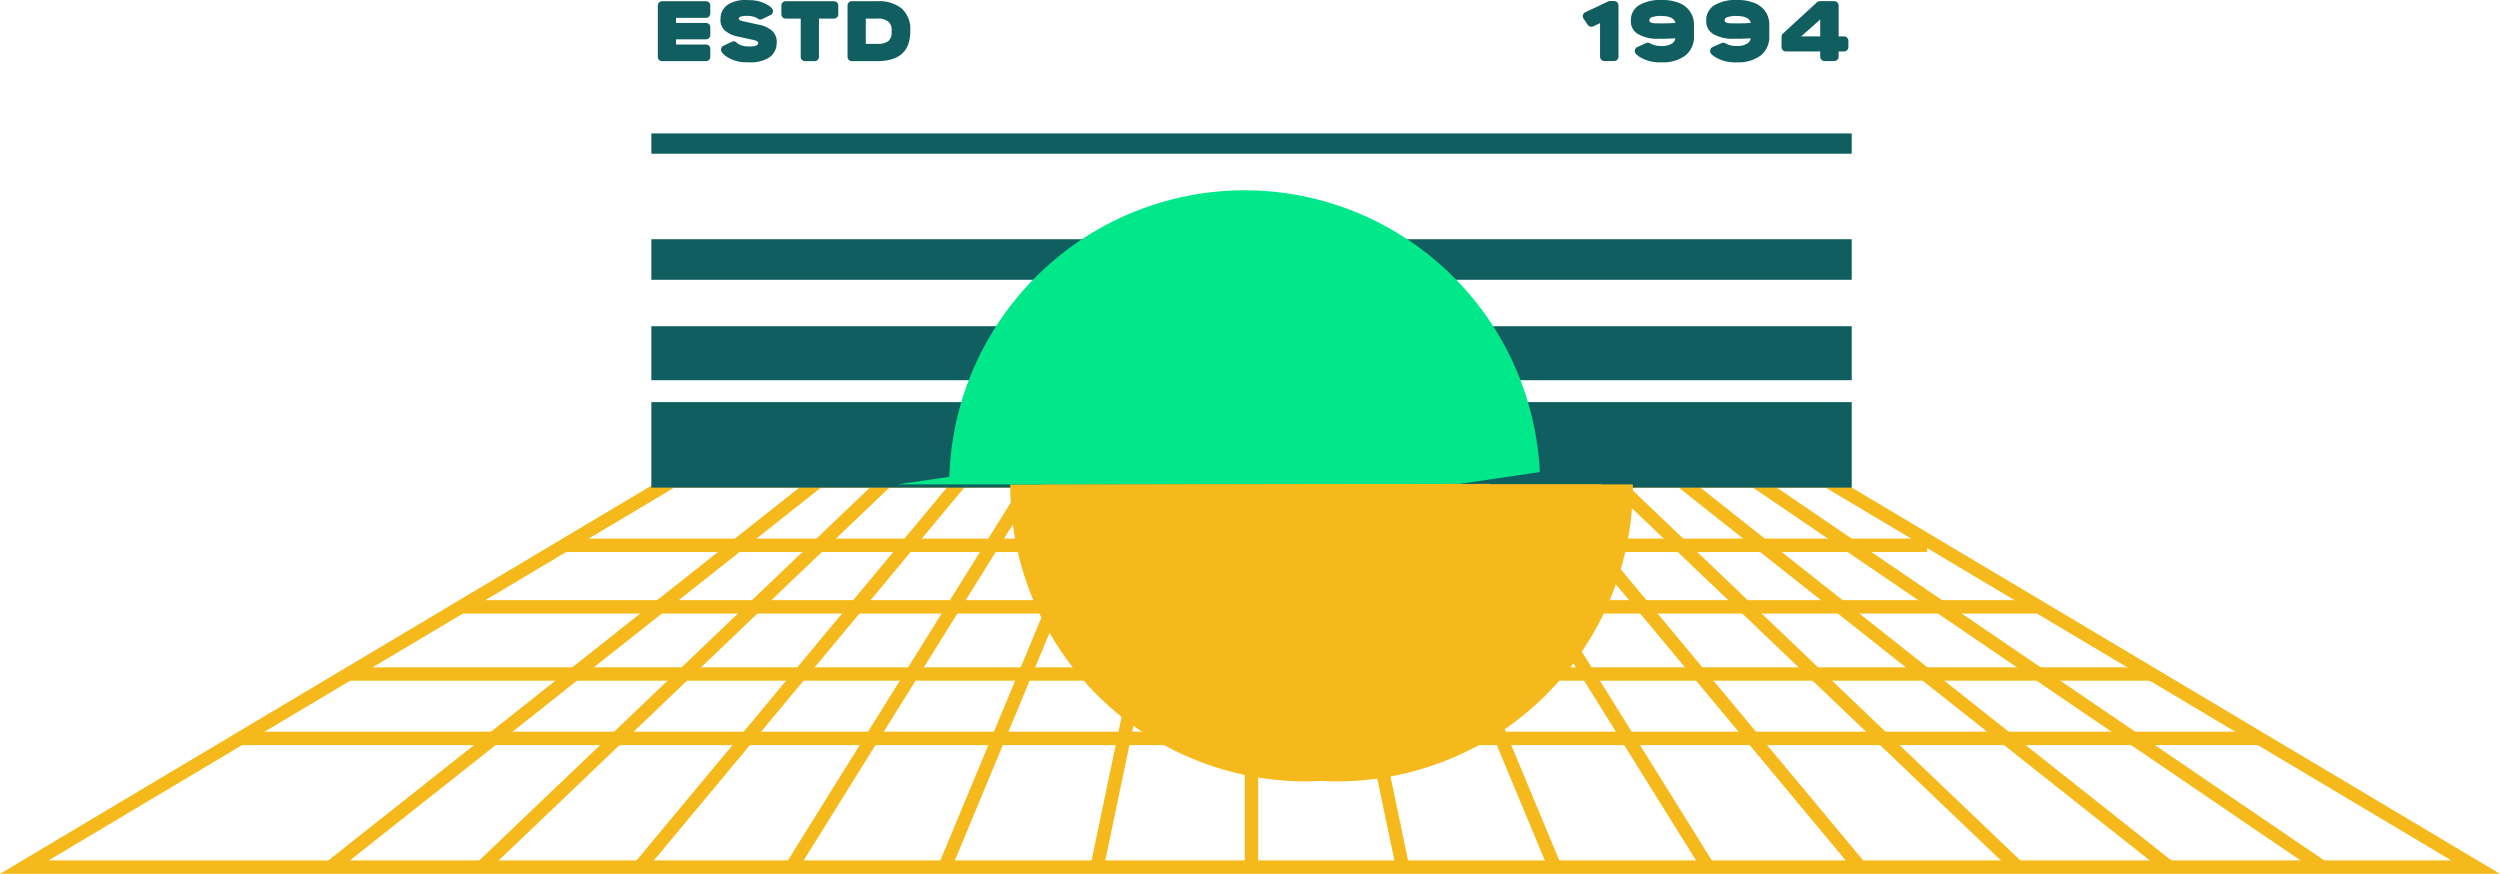 <svg xmlns="http://www.w3.org/2000/svg" width="367.24" height="128.36" viewBox="0 0 367.24 128.36"><defs><style>.a{fill:#f6b91b;}.b{fill:#115e61;}.c{fill:#00e88a;}</style></defs><g transform="translate(-776 -4785.1)"><path class="a" d="M625.666-385.836H978.615L886.7-440.6H717.566l-91.9,54.76Zm360.1,1.97H618.525l98.5-58.7h170.21l.24.14,98.289,58.56Z" transform="translate(157.475 5297.326)"/><path class="a" d="M667.716-384.086l-1.22-1.54,71.66-56.73,1.22,1.55-71.66,56.72Z" transform="translate(157.475 5297.326)"/><path class="a" d="M690.005-384.136l-1.36-1.43,59.44-56.73,1.36,1.43-59.44,56.73Z" transform="translate(157.475 5297.326)"/><path class="a" d="M713.245-384.226l-1.51-1.26,47.22-56.72,1.51,1.25-47.22,56.73Z" transform="translate(157.475 5297.326)"/><path class="a" d="M735.646-384.336l-1.67-1.04L769.3-442.1l1.66,1.04-35.31,56.72Z" transform="translate(157.475 5297.326)"/><path class="a" d="M758.226-384.476l-1.82-.75,23.61-56.73,1.81.75-23.6,56.73Z" transform="translate(157.475 5297.326)"/><path class="a" d="M780.646-384.656l-1.93-.4,11.85-56.73,1.92.41-11.84,56.72Z" transform="translate(157.475 5297.326)"/><path class="a" d="M959.086-384.046l-83.3-56.72,1.1-1.63,83.3,56.73-1.1,1.62Z" transform="translate(157.475 5297.326)"/><path class="a" d="M936.516-384.086l-71.65-56.72,1.22-1.55,71.66,56.73-1.23,1.54Z" transform="translate(157.475 5297.326)"/><path class="a" d="M914.226-384.136l-59.43-56.73,1.36-1.43,59.43,56.73-1.36,1.43Z" transform="translate(157.475 5297.326)"/><path class="a" d="M890.986-384.226l-47.22-56.73,1.51-1.25,47.23,56.72-1.52,1.26Z" transform="translate(157.475 5297.326)"/><path class="a" d="M868.6-384.336l-35.32-56.72,1.67-1.04,35.32,56.72-1.67,1.04Z" transform="translate(157.475 5297.326)"/><path class="a" d="M846.015-384.476l-23.61-56.73,1.82-.75,23.6,56.73-1.81.75Z" transform="translate(157.475 5297.326)"/><path class="a" d="M823.6-384.656l-11.85-56.72,1.93-.41,11.84,56.73-1.92.4Z" transform="translate(157.475 5297.326)"/><path class="a" d="M803.346-384.856h-1.97v-56.73h1.97v56.73Z" transform="translate(157.475 5297.326)"/><path class="a" d="M754.336-431.146h-52.91v-1.96h200.2v1.96Z" transform="translate(157.475 5297.326)"/><path class="a" d="M917.986-422.1H686.245v-1.97h231.74v1.97Z" transform="translate(157.475 5297.326)"/><path class="a" d="M934.576-412.236H669.7v-1.96h264.88v1.96Z" transform="translate(157.475 5297.326)"/><path class="a" d="M950.446-402.776H653.825v-1.97h296.62v1.97Z" transform="translate(157.475 5297.326)"/><path class="b" d="M890.535-453.156H714.206v12.56h176.33v-12.56Z" transform="translate(157.475 5297.326)"/><path class="b" d="M890.535-464.306H714.206v7.93h176.33v-7.93Z" transform="translate(157.475 5297.326)"/><path class="b" d="M890.535-477.086H714.206v5.96h176.33v-5.96Z" transform="translate(157.475 5297.326)"/><path class="b" d="M890.535-492.626H714.206v2.98h176.33v-2.98Z" transform="translate(157.475 5297.326)"/><path class="b" d="M749.505-507.546v-.16a1.653,1.653,0,0,0-.5-1.36,2.452,2.452,0,0,0-1.62-.43h-1.679v3.71h1.69a2.572,2.572,0,0,0,1.629-.41,1.689,1.689,0,0,0,.48-1.35Zm2.731-.14v.09c0,2.89-1.621,4.35-4.84,4.35h-3.761a.624.624,0,0,1-.61-.63v-7.54a.631.631,0,0,1,.61-.63H747.4a5.261,5.261,0,0,1,3.62,1.1,4.091,4.091,0,0,1,1.22,3.26Zm-10.57-3.73v1.28a.633.633,0,0,1-.61.64h-2.23v5.62a.623.623,0,0,1-.61.63h-1.461a.617.617,0,0,1-.609-.63v-5.62h-2.23a.626.626,0,0,1-.61-.64v-1.28a.623.623,0,0,1,.61-.63h7.14a.631.631,0,0,1,.61.63Zm-9.64,3.79a2.2,2.2,0,0,1,.589,1.73l-.009.13a2.445,2.445,0,0,1-1.27,2.09,5.166,5.166,0,0,1-2.68.61c-.17,0-.341,0-.51-.01a5.154,5.154,0,0,1-3.11-.99,3.18,3.18,0,0,1-.45-.46.655.655,0,0,1-.13-.54.632.632,0,0,1,.34-.44l1.249-.59a.594.594,0,0,1,.681.12,1.525,1.525,0,0,0,.34.26,2.883,2.883,0,0,0,1.27.31c.11.01.219.01.32.01.29,0,1.209-.03,1.229-.45l.011-.07c.01-.24-.371-.37-.69-.44l-2.26-.5a3.85,3.85,0,0,1-1.99-.94,2.048,2.048,0,0,1-.591-1.67l.01-.13a2.429,2.429,0,0,1,1.2-2.03,4.787,4.787,0,0,1,2.549-.6c.151,0,.311.01.471.02a5.115,5.115,0,0,1,3.05.94l.25.23a.674.674,0,0,1,.169.56.618.618,0,0,1-.349.46l-1.24.6a.6.6,0,0,1-.64-.08l-.15-.1a2.87,2.87,0,0,0-1.2-.29c-.111-.01-.221-.01-.31-.01-.51,0-1.11.1-1.13.37v.07l.12.18a2.151,2.151,0,0,0,.55.18l2.27.5a3.935,3.935,0,0,1,2.04.97Zm-9.161-3.79v1.18a.623.623,0,0,1-.61.63h-4.419v.75h4.419a.632.632,0,0,1,.61.64v1.13a.632.632,0,0,1-.61.64h-4.419v.76h4.419a.632.632,0,0,1,.61.64v1.17a.623.623,0,0,1-.61.63h-6.489a.617.617,0,0,1-.61-.63v-7.54a.623.623,0,0,1,.61-.63h6.489a.63.63,0,0,1,.61.63Z" transform="translate(157.475 5297.326)"/><path class="b" d="M856.275-511.426v7.53a.644.644,0,0,1-.64.64h-1.429a.645.645,0,0,1-.641-.64v-4.93l-1,.47a.657.657,0,0,1-.811-.22l-.609-.91a.619.619,0,0,1-.09-.53.667.667,0,0,1,.35-.42l3.33-1.57a.635.635,0,0,1,.269-.07h.63a.646.646,0,0,1,.64.65Z" transform="translate(157.475 5297.326)"/><path class="b" d="M861.786-508.8h.3c.141,0,.311.01.5.01.65,0,1.31-.02,2.049-.06-.159-.85-1.209-1.03-2.07-1.03a3.873,3.873,0,0,0-1.379.18.5.5,0,0,0-.38.47c0,.13.03.43.98.43Zm5.01-1.72a3.386,3.386,0,0,1,.569,1.97v1.61a3.483,3.483,0,0,1-1.259,2.86,5.465,5.465,0,0,1-3.5,1.01,5.586,5.586,0,0,1-3.231-.8,5.351,5.351,0,0,1-.49-.38.676.676,0,0,1-.209-.58.645.645,0,0,1,.379-.49l1.271-.57a.638.638,0,0,1,.6.03,2.564,2.564,0,0,0,.37.18,3.436,3.436,0,0,0,1.339.21,2.606,2.606,0,0,0,1.521-.38.989.989,0,0,0,.459-.75c-.86.06-1.469.07-1.83.07-.209,0-.349-.01-.42-.01h-.059a5.564,5.564,0,0,1-3.1-.65,2.083,2.083,0,0,1-1.11-1.93v-.06a2.54,2.54,0,0,1,1.2-2.28,6.214,6.214,0,0,1,3.38-.77,6.538,6.538,0,0,1,2.5.44,3.425,3.425,0,0,1,1.62,1.27Z" transform="translate(157.475 5297.326)"/><path class="b" d="M872.845-508.8h.3c.15,0,.31.01.5.01.66,0,1.32-.02,2.06-.06-.171-.85-1.22-1.03-2.071-1.03a3.879,3.879,0,0,0-1.38.18.523.523,0,0,0-.39.47c.01.13.041.43.98.43Zm5.02-1.72a3.382,3.382,0,0,1,.561,1.97v1.61a3.458,3.458,0,0,1-1.26,2.86,5.434,5.434,0,0,1-3.49,1.01,5.64,5.64,0,0,1-3.24-.8,4.911,4.911,0,0,1-.48-.38.626.626,0,0,1-.211-.58.614.614,0,0,1,.37-.49l1.281-.57a.619.619,0,0,1,.59.03,2.777,2.777,0,0,0,.379.18,3.4,3.4,0,0,0,1.331.21,2.6,2.6,0,0,0,1.52-.38,1,1,0,0,0,.47-.75c-.86.06-1.47.07-1.84.07-.2,0-.341-.01-.41-.01h-.061a5.628,5.628,0,0,1-3.109-.65,2.091,2.091,0,0,1-1.1-1.93v-.06a2.539,2.539,0,0,1,1.2-2.28,6.221,6.221,0,0,1,3.38-.77,6.527,6.527,0,0,1,2.5.44,3.459,3.459,0,0,1,1.62,1.27Z" transform="translate(157.475 5297.326)"/><path class="b" d="M885.906-506.876v-2.48l-2.8,2.48Zm4.14.64v.92a.649.649,0,0,1-.65.65h-.781v.77a.646.646,0,0,1-.649.64h-1.41a.647.647,0,0,1-.65-.64v-.77h-5.031a.648.648,0,0,1-.649-.65v-1.51a.666.666,0,0,1,.21-.48l5-4.59a.7.7,0,0,1,.439-.16h2.091a.639.639,0,0,1,.649.64v4.54h.781a.647.647,0,0,1,.65.64Z" transform="translate(157.475 5297.326)"/><path class="c" d="M844.716-442.886a43.464,43.464,0,0,0-43.361-41.39,43.455,43.455,0,0,0-43.379,42.09l-7.611,1.12h16.561v.04l66-.12,11.79-1.74Z" transform="translate(157.475 5297.326)"/><path class="a" d="M858.375-441.066h-21.38l.561-.08-66,.12v.16a43.462,43.462,0,0,0,43.41,43.42,43.471,43.471,0,0,0,43.419-43.42l-.01-.2Z" transform="translate(157.475 5297.326)"/><path class="a" d="M853.745-441.066h-21.38l.561-.08-66,.12v.16a43.463,43.463,0,0,0,43.409,43.42,43.462,43.462,0,0,0,43.41-43.42v-.2Z" transform="translate(157.475 5297.326)"/></g></svg>